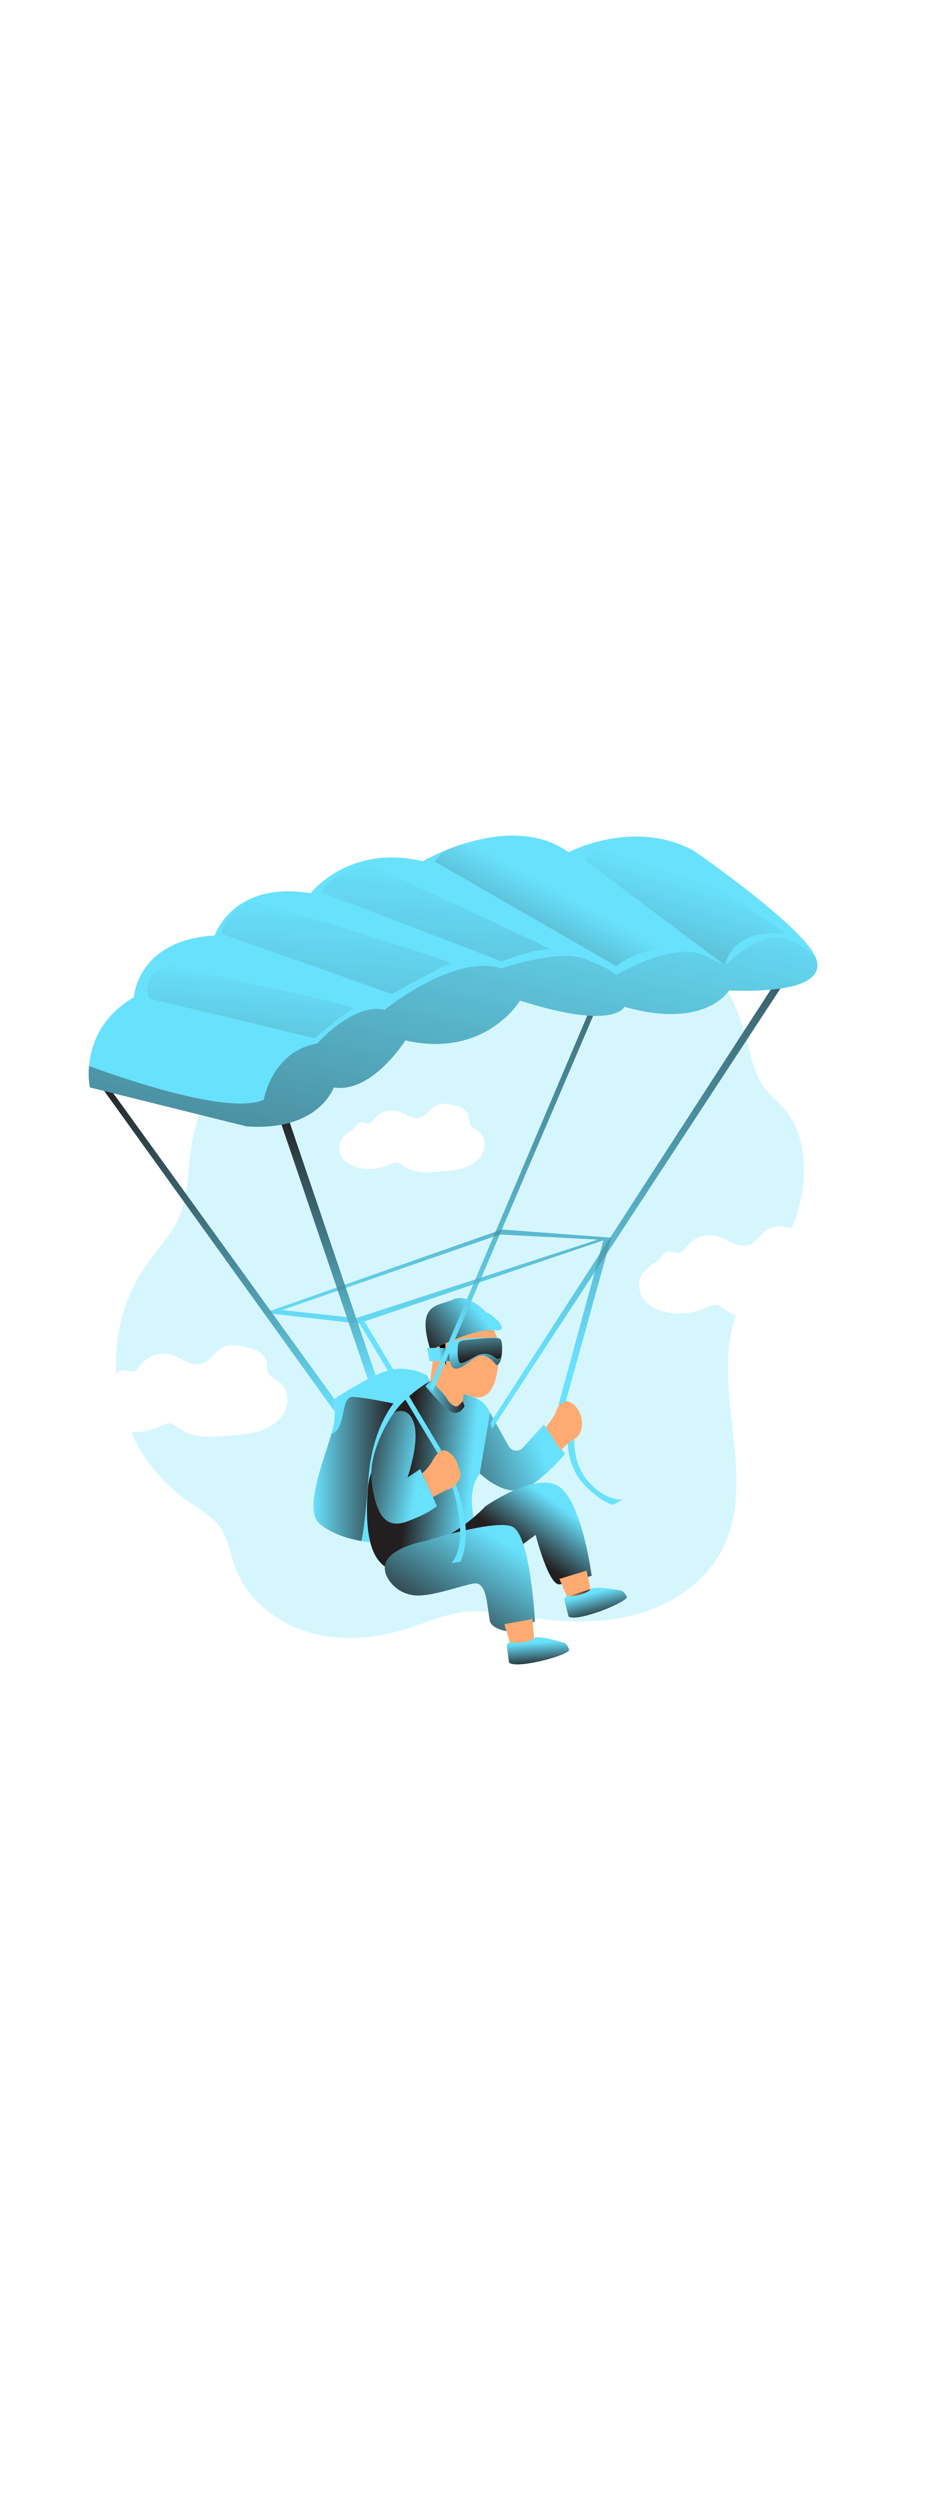 <svg id="_0001_analysis" xmlns="http://www.w3.org/2000/svg" xmlns:xlink="http://www.w3.org/1999/xlink" viewBox="0 0 500 500" data-imageid="parachute-11" imageName="Parachute" class="illustrations_image" style="width: 188px;"><defs><style>.cls-1_parachute-11{fill:url(#linear-gradient);}.cls-1_parachute-11,.cls-2_parachute-11,.cls-3_parachute-11,.cls-4_parachute-11,.cls-5_parachute-11,.cls-6_parachute-11,.cls-7_parachute-11,.cls-8_parachute-11,.cls-9_parachute-11,.cls-10_parachute-11,.cls-11_parachute-11,.cls-12_parachute-11,.cls-13_parachute-11,.cls-14_parachute-11,.cls-15_parachute-11,.cls-16_parachute-11,.cls-17_parachute-11,.cls-18_parachute-11,.cls-19_parachute-11,.cls-20_parachute-11,.cls-21_parachute-11,.cls-22_parachute-11,.cls-23_parachute-11,.cls-24_parachute-11,.cls-25_parachute-11,.cls-26_parachute-11,.cls-27_parachute-11,.cls-28_parachute-11,.cls-29_parachute-11,.cls-30_parachute-11,.cls-31_parachute-11,.cls-32_parachute-11{stroke-width:0px;}.cls-2_parachute-11{fill:url(#linear-gradient-25-parachute-11);}.cls-3_parachute-11{fill:url(#linear-gradient-11-parachute-11);}.cls-4_parachute-11{fill:url(#linear-gradient-12-parachute-11);}.cls-5_parachute-11{fill:url(#linear-gradient-13-parachute-11);}.cls-6_parachute-11{fill:url(#linear-gradient-10-parachute-11);}.cls-7_parachute-11{fill:url(#linear-gradient-17-parachute-11);}.cls-8_parachute-11{fill:url(#linear-gradient-16-parachute-11);}.cls-9_parachute-11{fill:url(#linear-gradient-19-parachute-11);}.cls-10_parachute-11{fill:url(#linear-gradient-15-parachute-11);}.cls-11_parachute-11{fill:url(#linear-gradient-23-parachute-11);}.cls-12_parachute-11{fill:url(#linear-gradient-21-parachute-11);}.cls-13_parachute-11{fill:url(#linear-gradient-18-parachute-11);}.cls-14_parachute-11{fill:url(#linear-gradient-14-parachute-11);}.cls-15_parachute-11{fill:url(#linear-gradient-22-parachute-11);}.cls-16_parachute-11{fill:url(#linear-gradient-20-parachute-11);}.cls-17_parachute-11{fill:url(#linear-gradient-27-parachute-11);}.cls-18_parachute-11{fill:url(#linear-gradient-24-parachute-11);}.cls-19_parachute-11{fill:url(#linear-gradient-26-parachute-11);}.cls-20_parachute-11{fill:url(#linear-gradient-4-parachute-11);}.cls-21_parachute-11{fill:url(#linear-gradient-2-parachute-11);}.cls-22_parachute-11{fill:url(#linear-gradient-3-parachute-11);}.cls-23_parachute-11{fill:url(#linear-gradient-8-parachute-11);}.cls-24_parachute-11{fill:url(#linear-gradient-9-parachute-11);}.cls-25_parachute-11{fill:url(#linear-gradient-7-parachute-11);}.cls-26_parachute-11{fill:url(#linear-gradient-5-parachute-11);}.cls-27_parachute-11{fill:url(#linear-gradient-6-parachute-11);}.cls-29_parachute-11{isolation:isolate;opacity:.27;}.cls-29_parachute-11,.cls-32_parachute-11{fill:#68e1fd;}.cls-30_parachute-11{fill:#fff;}.cls-31_parachute-11{fill:#ffaa71;}</style><linearGradient id="linear-gradient-parachute-11" x1="166.84" y1="142.69" x2="229.67" y2="142.69" gradientTransform="translate(0 502) scale(1 -1)" gradientUnits="userSpaceOnUse"><stop offset="0" stop-color="#231f20" stop-opacity="0"/><stop offset="1" stop-color="#231f20"/></linearGradient><linearGradient id="linear-gradient-2-parachute-11" x1="200.3" y1="-1369.05" x2="242.99" y2="-1369.05" gradientTransform="translate(-33.42 1735.53)" xlink:href="#linear-gradient-parachute-11"/><linearGradient id="linear-gradient-3-parachute-11" x1="284.11" y1="-1362.19" x2="250.42" y2="-1365.6" gradientTransform="translate(-33.42 1735.53)" xlink:href="#linear-gradient-parachute-11"/><linearGradient id="linear-gradient-4-parachute-11" x1="319.51" y1="-1384.7" x2="250.59" y2="-1359.33" gradientTransform="translate(-33.42 1735.53)" xlink:href="#linear-gradient-parachute-11"/><linearGradient id="linear-gradient-5-parachute-11" x1="287.66" y1="-1453.36" x2="261.35" y2="-1433.3" gradientTransform="translate(-33.42 1735.53)" xlink:href="#linear-gradient-parachute-11"/><linearGradient id="linear-gradient-6-parachute-11" x1="324.56" y1="-1354.47" x2="306.95" y2="-1330.05" gradientTransform="translate(-33.42 1735.53)" xlink:href="#linear-gradient-parachute-11"/><linearGradient id="linear-gradient-7-parachute-11" x1="297.35" y1="-1332.99" x2="261" y2="-1276.2" gradientTransform="translate(-33.42 1735.53)" xlink:href="#linear-gradient-parachute-11"/><linearGradient id="linear-gradient-8-parachute-11" x1="256.83" y1="-1367.86" x2="221.61" y2="-1374.3" gradientTransform="translate(-33.42 1735.53)" xlink:href="#linear-gradient-parachute-11"/><linearGradient id="linear-gradient-9-parachute-11" x1="349.78" y1="-1303.17" x2="353.19" y2="-1289.54" gradientTransform="translate(-33.42 1735.53)" xlink:href="#linear-gradient-parachute-11"/><linearGradient id="linear-gradient-10-parachute-11" x1="319.68" y1="-1276.74" x2="320.53" y2="-1264.1" gradientTransform="translate(-33.42 1735.53)" xlink:href="#linear-gradient-parachute-11"/><linearGradient id="linear-gradient-11-parachute-11" x1="335.75" y1="-1303.24" x2="347.94" y2="-1303.24" gradientTransform="translate(-33.42 1735.53)" xlink:href="#linear-gradient-parachute-11"/><linearGradient id="linear-gradient-12-parachute-11" x1="264.92" y1="-1429.94" x2="274.19" y2="-1430.8" gradientTransform="translate(-31 1735.53)" xlink:href="#linear-gradient-parachute-11"/><linearGradient id="linear-gradient-13-parachute-11" x1="285.63" y1="-1434.82" x2="291.4" y2="-1415.89" gradientTransform="translate(-33.42 1735.53)" xlink:href="#linear-gradient-parachute-11"/><linearGradient id="linear-gradient-14-parachute-11" x1="287.61" y1="-1449.11" x2="289.31" y2="-1427.67" gradientTransform="translate(-33.42 1735.53)" xlink:href="#linear-gradient-parachute-11"/><linearGradient id="linear-gradient-15-parachute-11" x1="260.04" y1="-1407.42" x2="280.77" y2="-1407.42" gradientTransform="translate(-33.42 1735.53)" xlink:href="#linear-gradient-parachute-11"/><linearGradient id="linear-gradient-16-parachute-11" x1="363.63" y1="-1422.43" x2="396.57" y2="-1742.75" gradientTransform="translate(-33.42 1735.53)" xlink:href="#linear-gradient-parachute-11"/><linearGradient id="linear-gradient-17-parachute-11" x1="297.91" y1="-1429.18" x2="330.86" y2="-1749.5" gradientTransform="translate(-33.42 1735.53)" xlink:href="#linear-gradient-parachute-11"/><linearGradient id="linear-gradient-18-parachute-11" x1="106.43" y1="173.41" x2="123.05" y2="335.11" xlink:href="#linear-gradient-parachute-11"/><linearGradient id="linear-gradient-19-parachute-11" x1="167.04" y1="186.26" x2="181.02" y2="322.16" xlink:href="#linear-gradient-parachute-11"/><linearGradient id="linear-gradient-20-parachute-11" x1="262.56" y1="-1432.82" x2="295.5" y2="-1753.13" gradientTransform="translate(-33.42 1735.53)" xlink:href="#linear-gradient-parachute-11"/><linearGradient id="linear-gradient-21-parachute-11" x1="340.01" y1="-1424.61" x2="372.95" y2="-1744.92" gradientTransform="translate(-31 1735.53)" xlink:href="#linear-gradient-parachute-11"/><linearGradient id="linear-gradient-22-parachute-11" x1="295.65" y1="-1705.69" x2="203.65" y2="-1283.13" gradientTransform="translate(-33.42 1735.53)" xlink:href="#linear-gradient-parachute-11"/><linearGradient id="linear-gradient-23-parachute-11" x1="168.1" y1="-1636.32" x2="146.23" y2="-1367.69" gradientTransform="translate(-33.42 1735.53)" xlink:href="#linear-gradient-parachute-11"/><linearGradient id="linear-gradient-24-parachute-11" x1="214.3" y1="-1671.8" x2="184.77" y2="-1308.98" gradientTransform="translate(-33.42 1735.53)" xlink:href="#linear-gradient-parachute-11"/><linearGradient id="linear-gradient-25-parachute-11" x1="267.83" y1="-1691.74" x2="236.93" y2="-1312.12" gradientTransform="translate(-33.42 1735.53)" xlink:href="#linear-gradient-parachute-11"/><linearGradient id="linear-gradient-26-parachute-11" x1="336.54" y1="-1673.43" x2="277.85" y2="-1565.52" gradientTransform="translate(-33.42 1735.53)" xlink:href="#linear-gradient-parachute-11"/><linearGradient id="linear-gradient-27-parachute-11" x1="401.2" y1="-1683.52" x2="329.65" y2="-1465.43" gradientTransform="translate(-33.42 1735.53)" xlink:href="#linear-gradient-parachute-11"/></defs><g id="background_parachute-11"><path class="cls-29_parachute-11 targetColor" d="M101.85,194.97c-1.94,12.69-1.39,26.05-6.6,37.78-4.03,9.08-11.09,16.33-16.85,24.44-28.94,40.93-19.23,97.58,21.71,126.52.35.25.7.49,1.05.73,5.6,3.84,11.78,7.21,15.77,12.7,4.54,6.23,5.58,14.26,8.22,21.5,6.13,16.76,21.39,29.25,38.47,34.5,17.07,5.25,35.68,3.75,52.73-1.54,10.19-3.17,20.07-7.68,30.66-9,11.79-1.46,23.66,1.15,35.42,2.89,19.29,2.87,39.33,3.41,58.02-2.09,18.69-5.5,36.09-17.65,44.7-35.15,20.01-40.67-11.7-94.11,11.19-133.22,4.96-8.48,12.1-15.43,17.77-23.47,9.22-13.18,14.1-28.91,13.98-44.99-.12-11.22-2.93-22.81-10.21-31.36-3.38-3.96-7.6-7.17-10.75-11.33-5.32-7.06-7.06-16.04-9.22-24.58-4.84-18.8-13.58-37.8-29.76-48.52-15.13-9.99-34.18-11.26-52.28-11.46-15.48-.16-31.1.23-46.17,3.79-29.71,7.02-55.42,25.78-85.68,30.81-25.7,4.15-48.78,18.14-64.35,39.01-9.26,12.35-15.38,26.77-17.82,42.02v.02Z" style="fill: rgb(104, 225, 253);"/></g><g id="cloud_parachute-11"><path class="cls-30_parachute-11" d="M340.34,267.58c-.28,4.15,1.44,8.18,4.61,10.87,3.17,2.62,7.02,4.31,11.09,4.86,6.64,1.11,13.45.24,19.6-2.5,2.02-.92,4.2-2.07,6.37-1.59,1.62.35,2.9,1.54,4.25,2.53,7.53,5.51,17.79,4.68,27.09,3.83,5.57-.5,11.23-.95,16.51-2.78,5.28-1.84,10.26-5.3,12.65-10.37,2.39-5.06,1.54-11.83-2.85-15.29-2.17-1.71-5.15-2.71-6.26-5.25-.75-1.72-.39-3.73-.79-5.58-1.1-5.04-7.06-7.06-12.1-8.07-3.5-.7-7.26-1.29-10.51.15-4.64,2.07-7.06,7.8-12.01,9.08-5.41,1.46-10.4-3.13-15.75-4.75-6-1.7-12.44.32-16.4,5.14-1.18,1.48-2.29,3.34-4.16,3.68-2.47.45-4.47-1.56-6.91-.38-1.34.66-3.03,3.36-4.45,4.38-4.43,3.24-9.28,6.06-9.97,12.04h0Z"/><path class="cls-30_parachute-11" d="M180.56,194.77c-.2,3.11,1.08,6.13,3.46,8.15,2.38,1.96,5.26,3.22,8.31,3.63,4.96.82,10.05.16,14.63-1.9,1.52-.69,3.15-1.55,4.78-1.2,1.18.41,2.26,1.06,3.18,1.9,5.64,4.12,13.31,3.51,20.27,2.87,4.18-.38,8.41-.71,12.36-2.09s7.69-3.97,9.47-7.76c1.79-3.78,1.16-8.86-2.14-11.46-1.62-1.27-3.86-2.02-4.68-3.92-.56-1.3-.3-2.79-.6-4.18-.83-3.78-5.29-5.32-9.08-6.05-2.61-.52-5.43-1.01-7.87.11-3.47,1.54-5.32,5.83-8.99,6.82-4.03,1.09-7.79-2.34-11.8-3.56-4.49-1.27-9.31.24-12.27,3.85-.88,1.11-1.71,2.5-3.11,2.75-1.85.34-3.35-1.17-5.17-.28-1.01.49-2.3,2.51-3.34,3.28-3.31,2.41-6.94,4.53-7.43,9.03h.02Z"/><path class="cls-30_parachute-11" d="M49.6,330.74c-.28,4.15,1.44,8.18,4.61,10.87,3.18,2.62,7.02,4.3,11.09,4.86,6.63,1.09,13.43.21,19.56-2.54,2.02-.92,4.2-2.07,6.37-1.59,1.62.35,2.9,1.55,4.25,2.53,7.53,5.51,17.79,4.68,27.09,3.83,5.58-.5,11.23-.94,16.51-2.78,5.28-1.85,10.27-5.31,12.65-10.37,2.38-5.06,1.55-11.83-2.85-15.29-2.17-1.71-5.15-2.71-6.25-5.24-.76-1.73-.39-3.74-.8-5.59-1.1-5.04-7.06-7.06-12.1-8.07-3.49-.7-7.25-1.29-10.51.16-4.64,2.02-7.06,7.79-12.01,9.08-5.41,1.45-10.39-3.14-15.75-4.76-6.01-1.72-12.46.29-16.43,5.11-1.17,1.49-2.29,3.34-4.16,3.68-2.46.46-4.47-1.56-6.91-.37-1.34.65-3.03,3.35-4.45,4.37-4.4,3.27-9.25,6.09-9.9,12.11h0Z"/></g><g id="character_parachute-11"><path class="cls-32_parachute-11 targetColor" d="M227.46,316.77s-10.66-6.43-22.57-2.08c-11.91,4.36-26.84,14.59-26.84,14.59,0,0,.62.54,0,11.14s-18.2,46.32-7.99,55.11c10.22,8.78,27.07,9.9,27.07,9.9,0,0,42.67-70.69,30.33-88.67h0Z" style="fill: rgb(104, 225, 253);"/><path class="cls-1_parachute-11" d="M197.13,405.44s-1.87-.12-4.73-.62c-5.76-1-15.55-3.43-22.38-9.29-8.45-7.26,2.12-32.94,6.37-47.61.8-2.43,1.34-4.95,1.62-7.49.1-1.74.17-3.22.21-4.46l-.19-6.7c.45-.31,8.76-5.97,17.81-10.57l4.17-2.02c1.64-.74,3.26-1.42,4.83-1.99,11.92-4.35,22.58,2.08,22.58,2.08,12.38,17.98-30.29,88.67-30.29,88.67Z"/><path class="cls-21_parachute-11" d="M209.57,331.64s-11.44,13.06-13.39,40.03c-1.94,26.3-3.65,32.85-3.74,33.16-5.76-1.01-15.55-3.43-22.38-9.29-8.45-7.26,2.12-32.95,6.37-47.61,1.79-.71,3.25-2.07,4.08-3.8,3.33-6.84,1.9-16.21,7.57-15.99,5.68.22,21.48,3.5,21.48,3.5h.01Z"/><path class="cls-32_parachute-11 targetColor" d="M229.16,319.57s-23.59,13.5-23.59,28.69-8.73,12.41-9.83,30.26-.09,37.24,12.95,41.85c13.04,4.62,33.19-16.05,42.26-20.4,5.13-2.47-4.97-17.88,4.56-31.11,7.85-10.91,4.78-17.7,5.44-18.4,1.52-1.6,4.11-18.1-9.38-22.36-7.64-2.36-15.12-5.21-22.4-8.53h0Z" style="fill: rgb(104, 225, 253);"/><path class="cls-22_parachute-11" d="M229.16,319.57c-2.54,1.51-4.98,3.17-7.32,4.96-6.92,5.27-16.27,14.12-16.27,23.72,0,15.18-8.73,12.41-9.83,30.26s-.09,37.24,12.95,41.85c13.04,4.62,33.19-16.05,42.26-20.4,5.13-2.47-4.97-17.88,4.56-31.11,7.85-10.91,4.78-17.7,5.44-18.4,1.52-1.6,4.11-18.1-9.38-22.36-7.64-2.36-15.12-5.21-22.4-8.52h0Z"/><path class="cls-32_parachute-11 targetColor" d="M260.94,336.53l9.9,17.79c1.27,2.27,4.13,3.08,6.39,1.81.45-.25.85-.57,1.19-.95l11.16-12.31,11.34,15.63s-15.39,18.39-25.33,19.4c-9.94,1.02-20.09-9.08-20.09-9.08l5.44-32.3h0Z" style="fill: rgb(104, 225, 253);"/><path class="cls-20_parachute-11" d="M260.94,336.53l9.9,17.79c1.27,2.27,4.13,3.08,6.39,1.81.45-.25.85-.57,1.19-.95l11.16-12.31,11.34,15.63s-15.39,18.39-25.33,19.4c-9.94,1.02-20.09-9.08-20.09-9.08l5.44-32.3h0Z"/><path class="cls-31_parachute-11" d="M246.91,326.17l-.73,6.36s-6.38,4.88-10.46-1.14c-4.07-6.02-7.14-8.14-7.14-8.14l2.02-15.2,16.31,18.11h0Z"/><path class="cls-31_parachute-11" d="M265.32,297.94s3.15,34.39-13.73,30.16c-16.87-4.24-20.96-19.55-22.34-24.76s22.78-39.13,36.07-5.4Z"/><path class="cls-32_parachute-11 targetColor" d="M229.22,303.35s3.25-1.66,7.86-3.68c7.73-3.38,19.26-7.75,25.8-6.97,10.45,1.24-.8-8.69-3.91-9.52,0,0-9.77-10.61-17.69-6.86s-20.06,1.48-12.05,27.03h0Z" style="fill: rgb(104, 225, 253);"/><path class="cls-26_parachute-11" d="M229.22,303.35s3.25-1.66,7.86-3.68c7.73-3.38,19.26-7.75,25.8-6.97,10.45,1.24-.8-8.69-3.91-9.52,0,0-9.77-10.61-17.69-6.86s-20.06,1.48-12.05,27.03h0Z"/><polygon class="cls-28_parachute-11" points="237.56 311.41 237.08 299.66 233.89 301.1 237.56 311.41"/><path class="cls-32_parachute-11 targetColor" d="M209.57,420.81s-.69-7.76,17.48-13.83c18.16-6.07,31.41-20.64,31.41-20.64,0,0,27.76-19.38,39.76-10.09,12,9.3,16.83,47.01,16.83,47.01,0,0-11.4,3.9-17.15,4.59s-12.69-26.31-12.69-26.31l-26.66,19.43s-27.01,22.21-48.99-.17h.01Z" style="fill: rgb(104, 225, 253);"/><path class="cls-27_parachute-11" d="M209.57,420.81s-.69-7.76,17.48-13.83c18.16-6.07,31.41-20.64,31.41-20.64,0,0,27.76-19.38,39.76-10.09,12,9.3,16.83,47.01,16.83,47.01,0,0-11.4,3.9-17.15,4.59s-12.69-26.31-12.69-26.31l-26.66,19.43s-27.01,22.21-48.99-.17h.01Z"/><path class="cls-32_parachute-11 targetColor" d="M206.75,425.06c3.47,5.55,9.6,8.87,16.14,8.73,8.95-.11,22.37-5.12,29.25-6.39,7.24-1.32,7.06,11.71,8.73,20.02.69,3.46,8.07,5.97,11.48,5.15l12.53-4.92s-2.44-46.91-12.37-50.62-46.33,7.87-46.33,7.87c0,0-28.76,4.89-19.41,20.16h-.02Z" style="fill: rgb(104, 225, 253);"/><path class="cls-25_parachute-11" d="M206.75,425.06c3.47,5.55,9.6,8.87,16.14,8.73,8.95-.11,22.37-5.12,29.25-6.39,7.24-1.32,7.06,11.71,8.73,20.02.69,3.46,8.07,5.97,11.48,5.15l12.53-4.92s-2.44-46.91-12.37-50.62-46.33,7.87-46.33,7.87c0,0-28.76,4.89-19.41,20.16h-.02Z"/><path class="cls-32_parachute-11 targetColor" d="M209.83,336.53s-9.28,12.28-11.68,27.14c-1.01,6.43.08,13.55,1.69,19.56,2.64,9.88,7.63,14.81,17.15,11.09,4.1-1.61,10.46-3.85,15.67-8.14l-8.91-19.63-6.77,4.48s6.51-18.63,3.49-28.66c-3.02-10.04-10.65-5.84-10.65-5.84h.01Z" style="fill: rgb(104, 225, 253);"/><path class="cls-23_parachute-11" d="M209.83,336.53s-9.28,12.28-11.68,27.14c-1.01,6.43.08,13.55,1.69,19.56,2.64,9.88,7.63,14.81,17.15,11.09,4.1-1.61,10.46-3.85,15.67-8.14l-8.91-19.63-6.77,4.48s6.51-18.63,3.49-28.66c-3.02-10.04-10.65-5.84-10.65-5.84h.01Z"/><path class="cls-31_parachute-11" d="M224.79,368.77c1.74-1.45,3.26-3.15,4.51-5.04,2.02-3.16,4.6-8.75,8.68-6.72,2.49,1.24,4.39,3.42,5.28,6.05.82,1.88,1.48,3.84,1.95,5.84,0,4.03-3.71,7.91-6.99,8.62l-.41.09-7.29,3.83-5.73-12.68h0Z"/><path class="cls-31_parachute-11" d="M290.63,344.32s4.49-5.61,5.28-7.8,2.09-5.93,5.04-6.05,6.15,2.51,7.7,6.05c3.03,6.99.12,12.58-2.72,13.94s-7.26,6.05-7.26,6.05l-8.04-12.19Z"/><path class="cls-31_parachute-11" d="M268.56,449.03l3.46,11.6s10.09-.25,12.55-2.7l-1.12-11.58-14.89,2.68h0Z"/><path class="cls-32_parachute-11 targetColor" d="M269.95,461.22c-.32-1.07.29-2.19,1.36-2.51.21-.06.44-.09.66-.08.7-.03,1.41.05,2.09.24,1.7.55,8.59-.56,10.43-2.43s16.04,2.57,16.04,2.57c1.25.86,2.14,2.15,2.51,3.62.77,2.63-27.82,10.55-32.01,6.81l-1.07-8.22h0Z" style="fill: rgb(104, 225, 253);"/><path class="cls-31_parachute-11" d="M297.89,424.98l4.78,11.09s9.98-1.43,12.1-4.15l-2.46-11.38-14.42,4.43h0Z"/><path class="cls-32_parachute-11 targetColor" d="M300.68,436.9c-.45-1.02.02-2.21,1.04-2.66.19-.08.4-.14.61-.16.7-.11,1.4-.11,2.1,0,1.76.35,8.47-1.55,10.09-3.63,1.61-2.08,16.23.69,16.23.69,1.37.7,2.43,1.88,2.98,3.32,1.07,2.53-26.38,13.74-30.99,10.5l-2.05-8.06h-.01Z" style="fill: rgb(104, 225, 253);"/><path class="cls-24_parachute-11" d="M300.68,436.9c-.45-1.02.02-2.21,1.04-2.66.19-.08.4-.14.61-.16.7-.11,1.4-.11,2.1,0,1.76.35,8.47-1.55,10.09-3.63,1.61-2.08,16.23.69,16.23.69,1.37.7,2.43,1.88,2.98,3.32,1.07,2.53-26.38,13.74-30.99,10.5l-2.05-8.06h-.01Z"/><path class="cls-6_parachute-11" d="M269.95,461.22c-.32-1.07.29-2.19,1.36-2.51.21-.06.44-.09.66-.08.7-.03,1.41.05,2.09.24,1.7.55,8.59-.56,10.43-2.43s16.04,2.57,16.04,2.57c1.25.86,2.14,2.15,2.51,3.62.77,2.63-27.82,10.55-32.01,6.81l-1.07-8.22h0Z"/><path class="cls-3_parachute-11" d="M302.33,434.08c.7-.11,1.4-.11,2.1,0,1.76.35,8.47-1.55,10.09-3.63"/><polygon class="cls-32_parachute-11 targetColor" points="227.46 302.1 238.92 302.1 239.78 309.13 228.71 309.13 227.46 302.1" style="fill: rgb(104, 225, 253);"/><polygon class="cls-4_parachute-11" points="227.46 302.1 238.92 302.1 239.78 309.13 228.71 309.13 227.46 302.1"/><path class="cls-32_parachute-11 targetColor" d="M246.66,297.33s-8.19,1.07-7.74,4.77-.23,12.22,4.99,10.88,9.81-8.98,15.05-6.35,4.93,6.54,6.98,3.45c2.05-3.09,2.02-12.41-.39-13.2s-18.89.45-18.89.45h0Z" style="fill: rgb(104, 225, 253);"/><path class="cls-5_parachute-11" d="M246.66,297.33s-8.19,1.07-7.74,4.77-.23,12.22,4.99,10.88,9.81-8.98,15.05-6.35,4.93,6.54,6.98,3.45c2.05-3.09,2.02-12.41-.39-13.2s-18.89.45-18.89.45h0Z"/><path class="cls-32_parachute-11 targetColor" d="M248.12,297.94c-1.27-.02-2.52.33-3.59,1.01-1.29,1.07-1.08,9.75.24,11.09s8.28-3.9,10.72-4.47c2.75-.8,5.72-.21,7.95,1.59,2.5,2.16,3.5-.57,3.5-.57,0,0,1.29-8.01-.79-9.34-2.08-1.33-18.03.69-18.03.69Z" style="fill: rgb(104, 225, 253);"/><path class="cls-14_parachute-11" d="M248.12,297.94c-1.27-.02-2.52.33-3.59,1.01-1.29,1.07-1.08,9.75.24,11.09s8.28-3.9,10.72-4.47c2.75-.8,5.72-.21,7.95,1.59,2.5,2.16,3.5-.57,3.5-.57,0,0,1.29-8.01-.79-9.34-2.08-1.33-18.03.69-18.03.69Z"/><path class="cls-32_parachute-11 targetColor" d="M229.16,319.57s6.97,6.28,8.81,9.5,4.66,4.73,5.69,4.03c1-.79,1.92-1.68,2.75-2.65l.94,2.6s-2.19,4.55-6.2,3.43-14.53-13.98-14.53-13.98l2.54-2.93Z" style="fill: rgb(104, 225, 253);"/><path class="cls-10_parachute-11" d="M229.16,319.57s6.97,6.28,8.81,9.5,4.66,4.73,5.69,4.03c1-.79,1.92-1.68,2.75-2.65l.94,2.6s-2.19,4.55-6.2,3.43-14.53-13.98-14.53-13.98l2.54-2.93Z"/></g><g id="parachute_parachute-11"><path class="cls-32_parachute-11 targetColor" d="M417.39,108.09l-155.32,237.01-.92-3.24,149.27-230.36s2.9-5.11,6.97-3.41h0Z" style="fill: rgb(104, 225, 253);"/><path class="cls-32_parachute-11 targetColor" d="M314.04,122.21l-85.45,201.05,1.94,1.7,86.13-201.43s3.36-3.32-2.61-1.32h-.01Z" style="fill: rgb(104, 225, 253);"/><path class="cls-32_parachute-11 targetColor" d="M388.17,111.95s-12.4,20.99-55.66,8.66c0,0-5.16,12.85-55.61-3.29,0,0-18.36,30.95-61.06,21.18,0,0-17.62,28.24-38.17,25.05,0,0-7.75,23.42-46.39,20.69l-83.41-20.72c-.67-3.75-.82-7.58-.45-11.38.88-10.45,5.57-25.88,23.82-36.57,0,0,1.69-30.45,43.08-32.86,0,0,9.46-29.25,51.1-22.47,0,0,20.17-26.39,59.73-17.03,0,0,46.39-27.23,77.57-4.77,0,0,34.75-18.39,66.9-.68,0,0,59.27,40.85,64.96,57.2h0c5.71,16.37-26.42,17.78-46.39,16.98h-.02Z" style="fill: rgb(104, 225, 253);"/><path class="cls-32_parachute-11 targetColor" d="M178.22,335.97L51.26,159.51l6.45,3.53,120.32,166.23h-.02s.43.39.21,6.7Z" style="fill: rgb(104, 225, 253);"/><path class="cls-32_parachute-11 targetColor" d="M200.01,316.68c-1.39.63-2.79,1.31-4.17,2.02l-47.71-140.59c2.08-3.19,4.74,0,4.74,0l47.14,138.57h0Z" style="fill: rgb(104, 225, 253);"/><path class="cls-32_parachute-11 targetColor" d="M267.23,239.11l-126.28,44.33,49.71,5.71,134.75-45.69-58.18-4.35h0ZM189.68,286.23l-39.53-4.27,115.98-40.2,52.18,2.72-128.64,41.74h0Z" style="fill: rgb(104, 225, 253);"/><polygon class="cls-32_parachute-11 targetColor" points="189.67 286.23 233.1 358.14 235 356.54 193.05 286.23 189.67 286.23" style="fill: rgb(104, 225, 253);"/><polygon class="cls-32_parachute-11 targetColor" points="321.27 244.87 297.31 332.61 301.29 330.49 325.42 243.46 321.27 244.87" style="fill: rgb(104, 225, 253);"/><path class="cls-8_parachute-11" d="M417.39,108.09l-155.32,237.01-.92-3.24,149.27-230.36s2.9-5.11,6.97-3.41h0Z"/><path class="cls-7_parachute-11" d="M314.04,122.21l-85.45,201.05,1.94,1.7,86.13-201.43s3.36-3.32-2.61-1.32h-.01Z"/><path class="cls-13_parachute-11" d="M178.22,335.97L51.26,159.51l6.45,3.53,120.32,166.23h-.02s.43.39.21,6.7Z"/><path class="cls-9_parachute-11" d="M200.01,316.68c-1.39.63-2.79,1.31-4.17,2.02l-47.71-140.59c2.08-3.19,4.74,0,4.74,0l47.14,138.57h0Z"/><path class="cls-16_parachute-11" d="M267.23,239.11l-126.28,44.33,49.71,5.71,134.75-45.69-58.18-4.35h0ZM189.68,286.23l-39.53-4.27,115.98-40.2,52.18,2.72-128.64,41.74h0Z"/><polygon class="cls-12_parachute-11" points="321.27 244.87 297.31 332.61 301.29 330.49 325.42 243.46 321.27 244.87"/><path class="cls-32_parachute-11 targetColor" d="M302.36,352.99s-.2,13.05,9.33,22.52,14.84,10,14.84,10l5.14-2.87s-7.98,1.6-17.63-8.65c-9.65-10.26-8.14-23.52-8.14-23.52l-3.54,2.52h0Z" style="fill: rgb(104, 225, 253);"/><path class="cls-32_parachute-11 targetColor" d="M240.9,376.27s9.71,28.65-.55,40.34l4.87-.87s3.75-7.33,2.64-19.29c-.74-7.45-2.45-14.77-5.11-21.76l-1.85,1.58h0Z" style="fill: rgb(104, 225, 253);"/><path class="cls-32_parachute-11 targetColor" d="M388.17,111.95s-12.4,20.99-55.66,8.66c0,0-5.16,12.85-55.61-3.29,0,0-18.36,30.95-61.06,21.18,0,0-17.62,28.24-38.17,25.05,0,0-7.75,23.42-46.39,20.69l-83.41-20.72c-.67-3.75-.82-7.58-.45-11.38,19.92,7.31,75.16,26.22,93.05,17.9,0,0,4.31-25.77,28.54-29.9,0,0,18.91-21.7,35.82-17.94,0,0,37.17-30.13,62.18-21.95,0,0,29.91-10.56,44.33-5.11s16.79,8.59,16.79,8.59c0,0,30.31-18.15,46.66-10.48l11.24,5.28s19.6-19.38,32.7-13.96c12.69,5.26,15.68,10.09,15.85,10.38h0c5.71,16.37-26.42,17.78-46.39,16.98l-.02.02Z" style="fill: rgb(104, 225, 253);"/><path class="cls-15_parachute-11" d="M388.17,111.95s-12.4,20.99-55.66,8.66c0,0-5.16,12.85-55.61-3.29,0,0-18.36,30.95-61.06,21.18,0,0-17.62,28.24-38.17,25.05,0,0-7.75,23.42-46.39,20.69l-83.41-20.72c-.67-3.75-.82-7.58-.45-11.38,19.92,7.31,75.16,26.22,93.05,17.9,0,0,4.31-25.77,28.54-29.9,0,0,18.91-21.7,35.82-17.94,0,0,37.17-30.13,62.18-21.95,0,0,29.91-10.56,44.33-5.11s16.79,8.59,16.79,8.59c0,0,30.31-18.15,46.66-10.48l11.24,5.28s19.6-19.38,32.7-13.96c12.69,5.26,15.68,10.09,15.85,10.38h0c5.71,16.37-26.42,17.78-46.39,16.98l-.02.02Z"/><path class="cls-11_parachute-11" d="M79.57,116.3l88.03,21.01s16.94-14.51,20.64-15.72-98.01-22.52-98.01-22.52c0,0-16.52,2.65-10.65,17.24h-.01Z"/><path class="cls-18_parachute-11" d="M117.81,81.74l90.87,32.09s27.23-14.98,30.95-16.14-102.65-32.83-102.65-32.83c0,0-15.33,1.54-19.17,16.87h0Z"/><path class="cls-2_parachute-11" d="M170.91,59.59l96.26,36.91s17.89-7.17,25.56-6.26c3.86.45-95.03-44.54-95.03-44.54,0,0-18.92,1.11-26.79,13.89Z"/><path class="cls-19_parachute-11" d="M231.54,43.4l96.7,55.66s13.34-12.57,41.74-9.73c3.86.39-108.66-57.26-108.66-57.26,0,0-21.93-1.45-29.78,11.33h0Z"/><path class="cls-17_parachute-11" d="M311.37,42.67l74.68,55.87s2.93-19.65,31.34-16.81c3.86.39-76.25-50.36-76.25-50.36,0,0-21.92-1.45-29.77,11.3Z"/></g></svg>